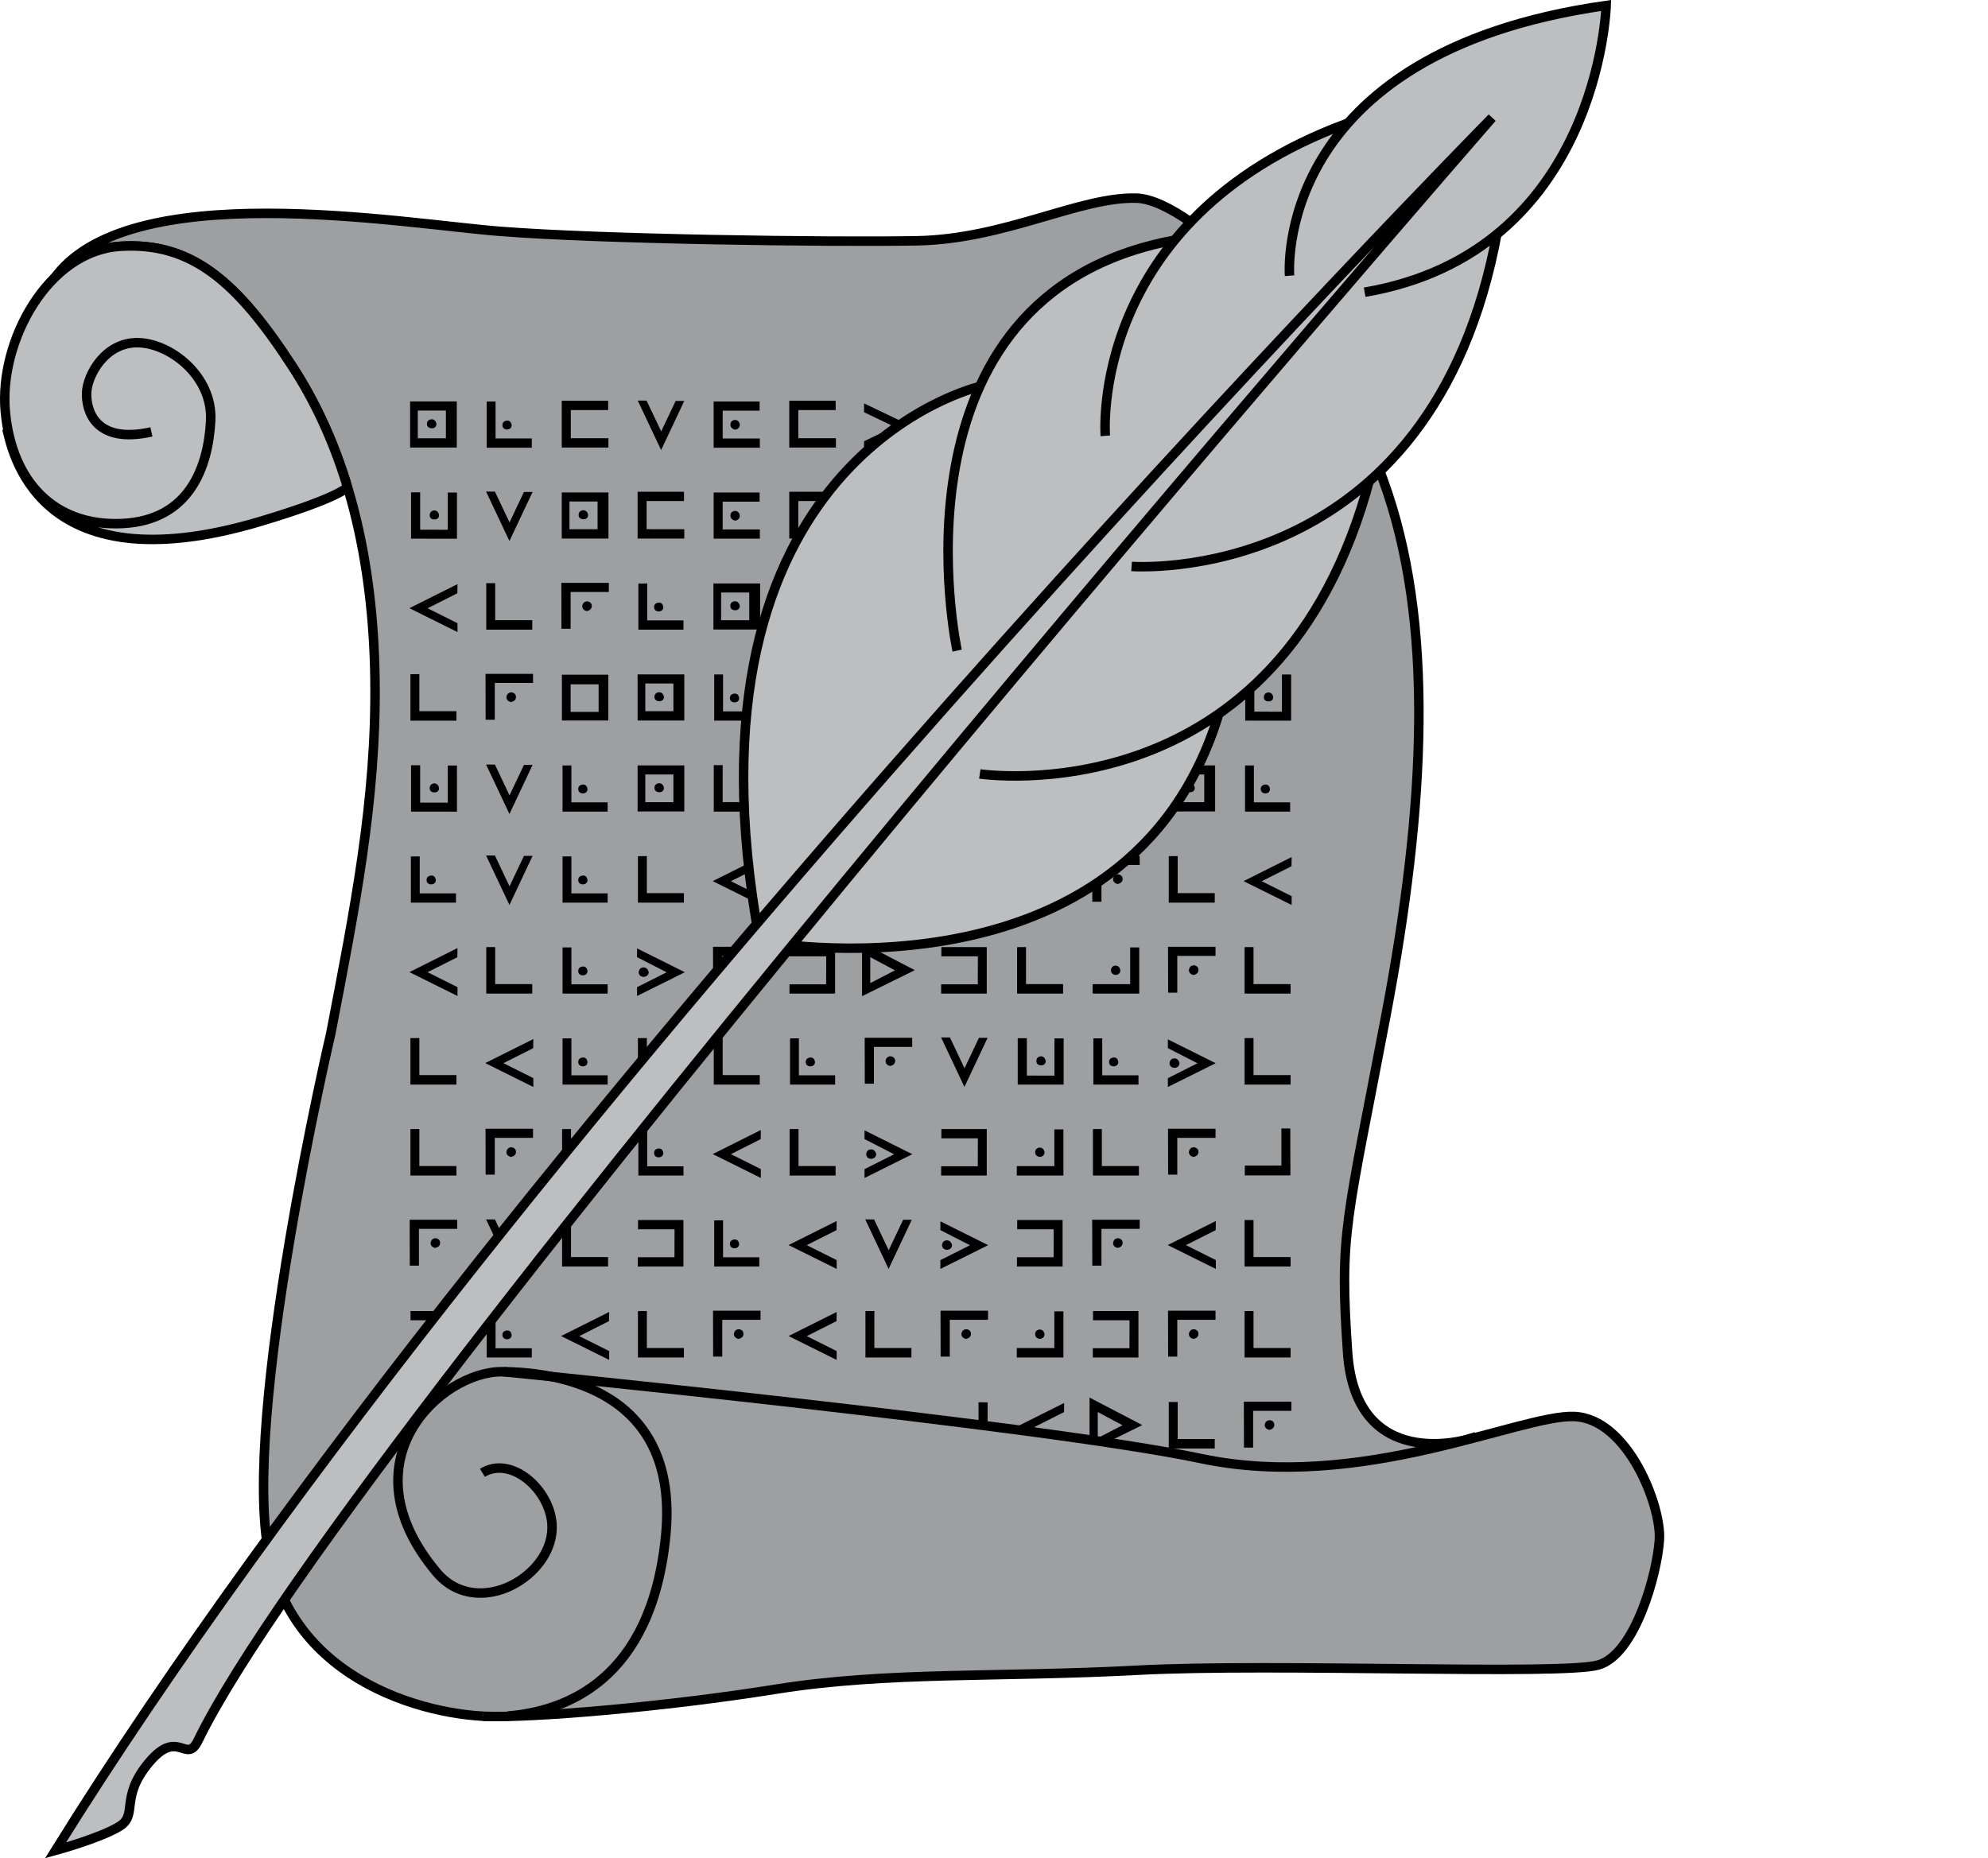 <?xml version="1.0" encoding="utf-8"?>
<!-- Generator: Adobe Illustrator 12.0.0, SVG Export Plug-In . SVG Version: 6.00 Build 51448)  -->
<!DOCTYPE svg PUBLIC "-//W3C//DTD SVG 1.1//EN" "http://www.w3.org/Graphics/SVG/1.1/DTD/svg11.dtd">
<svg  version="1.1" xmlns="http://www.w3.org/2000/svg" xmlns:xlink="http://www.w3.org/1999/xlink" width="629.173" height="588.198" viewBox="0 0 629.173 588.198"
	 overflow="visible" enable-background="new 0 0 629.173 588.198" xml:space="preserve">
<g id="Layer_2">
</g>
<g id="Layer_3">
	<path fill="#9D9FA1" stroke="#000000" stroke-width="3" d="M160.673,543.221c-18.5,1.5-66.5-7.5-75.5-51s19.5-165,19.5-165
		c7.5-39,14.5-74,14-112s-8.5-72-26-99s-32-39.75-54.75-38.25c-7.938,0.523-14.994,4.334-20.731,10.02l-0.269,0.48
		c23-33,109.75-17.75,141.25-15.25s104,3.5,132,3s51.5-14,69.5-13.5s61.5,44,78,89s13.5,103.5,1,169.5s-14.833,68.667-12.167,107
		s38.167,27.333,38.167,27.333l-8.167,33.5L218.84,535.388l-43.833,6.666L160.673,543.221z"/>
	<g>
		<path d="M129.791,127.084h14.777v14.59h-14.777V127.084z M132.228,129.955v8.777h8.895v-8.777H132.228z M136.529,132.709
			c0.938,0.039,1.473,0.563,1.605,1.57c-0.086,0.844-0.578,1.277-1.477,1.301c-0.938-0.063-1.449-0.473-1.535-1.23
			C135.076,133.42,135.544,132.873,136.529,132.709z"/>
		<path d="M156.837,127.096v11.695h11.473v2.93h-14.273v-14.613L156.837,127.096z M160.494,133.143
			c0.836-0.008,1.316,0.492,1.441,1.5c-0.078,0.844-0.59,1.281-1.535,1.313c-0.844-0.078-1.309-0.496-1.395-1.254
			C158.966,133.771,159.462,133.252,160.494,133.143z"/>
		<path d="M192.556,138.721v2.953h-14.766v-14.813h14.684v2.941H180.65v8.918H192.556z"/>
		<path d="M201.802,126.814h2.836l4.617,9.75l4.57-9.633h2.73l-7.324,15.539l-7.324-15.516L201.802,126.814z"/>
		<path d="M240.486,138.803v2.918h-14.625v-14.625h14.543v2.906H228.72v8.801H240.486z M231.169,134.561
			c0.078,0.758,0.586,1.242,1.523,1.453c0.891-0.164,1.379-0.668,1.465-1.512c-0.133-1.016-0.664-1.543-1.594-1.582
			C231.587,133.084,231.123,133.631,231.169,134.561z"/>
		<path d="M264.556,138.721v2.953h-14.766v-14.813h14.684v2.941H252.65v8.918H264.556z"/>
		<path d="M273.509,127.717l15.363,7.348l-15.41,7.324v-2.719l9.563-4.582l-9.563-4.605v-2.766H273.509z"/>
		<path d="M300.72,138.721h11.73v3h-14.555v-14.707l2.824-0.012V138.721z"/>
		<path d="M336.556,138.721v2.953h-14.766v-14.813h14.684v2.941H324.65v8.918H336.556z"/>
		<path d="M345.791,127.084h14.777v14.59h-14.777V127.084z M348.228,129.955v8.777h8.895v-8.777H348.228z M352.529,132.709
			c0.938,0.039,1.473,0.563,1.605,1.57c-0.086,0.844-0.578,1.277-1.477,1.301c-0.938-0.063-1.449-0.473-1.535-1.23
			C351.076,133.42,351.544,132.873,352.529,132.709z"/>
		<path d="M384.556,138.721v2.953h-14.766v-14.813h14.684v2.941H372.65v8.918H384.556z"/>
		<path d="M393.791,127.084h14.777v14.59h-14.777V127.084z M396.228,129.955v8.777h8.895v-8.777H396.228z M400.529,132.709
			c0.938,0.039,1.473,0.563,1.605,1.57c-0.086,0.844-0.578,1.277-1.477,1.301c-0.938-0.063-1.449-0.473-1.535-1.23
			C399.076,133.42,399.544,132.873,400.529,132.709z"/>
		<path d="M132.978,167.673l8.742,0.023v-11.777h2.906v14.613l-14.531-0.012v-14.672h2.883V167.673z M137.384,161.567
			c0.922,0.039,1.445,0.574,1.57,1.605c-0.086,0.844-0.602,1.262-1.547,1.254c-0.852-0.031-1.32-0.43-1.406-1.195
			C135.955,162.294,136.416,161.739,137.384,161.567z"/>
		<path d="M153.802,155.614h2.836l4.617,9.75l4.57-9.633h2.73l-7.324,15.539l-7.324-15.516L153.802,155.614z"/>
		<path d="M177.791,155.884h14.777v14.59h-14.777V155.884z M180.228,158.755v8.777h8.895v-8.777H180.228z M184.529,161.509
			c0.938,0.039,1.473,0.563,1.605,1.57c-0.086,0.844-0.578,1.277-1.477,1.301c-0.938-0.063-1.449-0.473-1.535-1.23
			C183.076,162.22,183.544,161.673,184.529,161.509z"/>
		<path d="M216.556,167.521v2.953h-14.766v-14.813h14.684v2.941H204.65v8.918H216.556z"/>
		<path d="M240.486,167.603v2.918h-14.625v-14.625h14.543v2.906H228.72v8.801H240.486z M231.169,163.36
			c0.078,0.758,0.586,1.242,1.523,1.453c0.891-0.164,1.379-0.668,1.465-1.512c-0.133-1.016-0.664-1.543-1.594-1.582
			C231.587,161.884,231.123,162.431,231.169,163.36z"/>
		<path d="M264.556,167.521v2.953h-14.766v-14.813h14.684v2.941H252.65v8.918H264.556z"/>
		<path d="M273.791,155.884h14.777v14.59h-14.777V155.884z M276.228,158.755v8.777h8.895v-8.777H276.228z M280.529,161.509
			c0.938,0.039,1.473,0.563,1.605,1.57c-0.086,0.844-0.578,1.277-1.477,1.301c-0.938-0.063-1.449-0.473-1.535-1.23
			C279.076,162.22,279.544,161.673,280.529,161.509z"/>
		<path d="M297.802,155.614h2.836l4.617,9.75l4.57-9.633h2.73l-7.324,15.539l-7.324-15.516L297.802,155.614z"/>
		<path d="M336.556,167.521v2.953h-14.766v-14.813h14.684v2.941H324.65v8.918H336.556z"/>
		<path d="M348.978,167.673l8.742,0.023v-11.777h2.906v14.613l-14.531-0.012v-14.672h2.883V167.673z M353.384,161.567
			c0.922,0.039,1.445,0.574,1.57,1.605c-0.086,0.844-0.602,1.262-1.547,1.254c-0.852-0.031-1.32-0.43-1.406-1.195
			C351.955,162.294,352.416,161.739,353.384,161.567z"/>
		<path d="M372.837,155.896v11.695h11.473v2.93h-14.273v-14.613L372.837,155.896z M376.494,161.942
			c0.836-0.008,1.316,0.492,1.441,1.5c-0.078,0.844-0.59,1.281-1.535,1.313c-0.844-0.078-1.309-0.496-1.395-1.254
			C374.966,162.571,375.462,162.052,376.494,161.942z"/>
		<path d="M396.837,155.896v11.695h11.473v2.93h-14.273v-14.613L396.837,155.896z M400.494,161.942
			c0.836-0.008,1.316,0.492,1.441,1.5c-0.078,0.844-0.59,1.281-1.535,1.313c-0.844-0.078-1.309-0.496-1.395-1.254
			C398.966,162.571,399.462,162.052,400.494,161.942z"/>
		<path d="M144.791,184.942l-0.047,2.859l-9.422,4.746l9.469,4.734v2.801l-15.223-7.559l15.152-7.582H144.791z"/>
		<path d="M156.72,196.321h11.73v3h-14.555v-14.707l2.824-0.012V196.321z"/>
		<path d="M180.591,199.04h-2.895l-0.035-14.531h15.035v2.883h-12.105V199.04z M185.876,190.356
			c-0.945,0.039-1.484,0.563-1.617,1.57c0.086,0.836,0.582,1.34,1.488,1.512c0.945-0.211,1.461-0.695,1.547-1.453
			C187.333,191.063,186.861,190.52,185.876,190.356z"/>
		<path d="M204.837,184.696v11.695h11.473v2.93h-14.273v-14.613L204.837,184.696z M208.494,190.743
			c0.836-0.008,1.316,0.492,1.441,1.5c-0.078,0.844-0.59,1.281-1.535,1.313c-0.844-0.078-1.309-0.496-1.395-1.254
			C206.966,191.372,207.462,190.852,208.494,190.743z"/>
		<path d="M225.791,184.684h14.777v14.59h-14.777V184.684z M228.228,187.555v8.777h8.895v-8.777H228.228z M232.529,190.309
			c0.938,0.039,1.473,0.563,1.605,1.57c-0.086,0.844-0.578,1.277-1.477,1.301c-0.938-0.063-1.449-0.473-1.535-1.23
			C231.076,191.02,231.544,190.473,232.529,190.309z"/>
		<path d="M249.802,184.415h2.836l4.617,9.75l4.57-9.633h2.73l-7.324,15.539l-7.324-15.516L249.802,184.415z"/>
		<path d="M276.978,196.473l8.742,0.023v-11.777h2.906v14.613l-14.531-0.012v-14.672h2.883V196.473z M281.384,190.368
			c0.922,0.039,1.445,0.574,1.57,1.605c-0.086,0.844-0.602,1.262-1.547,1.254c-0.852-0.031-1.32-0.43-1.406-1.195
			C279.955,191.094,280.416,190.54,281.384,190.368z"/>
		<path d="M312.556,196.321v2.953h-14.766v-14.813h14.684v2.941H300.65v8.918H312.556z"/>
		<path d="M333.685,187.649h-11.883v-2.906h14.754l-0.035,14.625h-2.836V187.649z"/>
		<path d="M345.662,185.036l15.082,7.523l-15.129,7.523v-2.789l9.375-4.711l-9.375-4.793v-2.754H345.662z M347.841,191.036
			c0.773,0.094,1.27,0.617,1.488,1.57c-0.172,0.922-0.719,1.395-1.641,1.418c-1-0.07-1.52-0.582-1.559-1.535
			C346.302,191.481,346.873,190.997,347.841,191.036z"/>
		<path d="M369.791,184.684h14.777v14.59h-14.777V184.684z M372.228,187.555v8.777h8.895v-8.777H372.228z M376.529,190.309
			c0.938,0.039,1.473,0.563,1.605,1.57c-0.086,0.844-0.578,1.277-1.477,1.301c-0.938-0.063-1.449-0.473-1.535-1.23
			C375.076,191.02,375.544,190.473,376.529,190.309z"/>
		<path d="M408.791,184.942l-0.047,2.859l-9.422,4.746l9.469,4.734v2.801l-15.223-7.559l15.152-7.582H408.791z"/>
		<path d="M132.72,225.121h11.73v3h-14.555v-14.707l2.824-0.012V225.121z"/>
		<path d="M156.591,227.839h-2.895l-0.035-14.531h15.035v2.883h-12.105V227.839z M161.876,219.156
			c-0.945,0.039-1.484,0.563-1.617,1.57c0.086,0.836,0.582,1.34,1.488,1.512c0.945-0.211,1.461-0.695,1.547-1.453
			C163.333,219.863,162.861,219.32,161.876,219.156z"/>
		<path d="M177.837,213.578h14.684v14.496h-14.684V213.578z M180.603,216.625v8.73h8.848v-8.73H180.603z"/>
		<path d="M201.791,213.484h14.777v14.59h-14.777V213.484z M204.228,216.355v8.777h8.895v-8.777H204.228z M208.529,219.109
			c0.938,0.039,1.473,0.563,1.605,1.57c-0.086,0.844-0.578,1.277-1.477,1.301c-0.938-0.063-1.449-0.473-1.535-1.23
			C207.076,219.82,207.544,219.273,208.529,219.109z"/>
		<path d="M228.837,213.496v11.695h11.473v2.93h-14.273v-14.613L228.837,213.496z M232.494,219.542
			c0.836-0.008,1.316,0.492,1.441,1.5c-0.078,0.844-0.59,1.281-1.535,1.313c-0.844-0.078-1.309-0.496-1.395-1.254
			C230.966,220.171,231.462,219.652,232.494,219.542z"/>
		<path d="M252.978,225.273l8.742,0.023v-11.777h2.906v14.613l-14.531-0.012v-14.672h2.883V225.273z M257.384,219.167
			c0.922,0.039,1.445,0.574,1.57,1.605c-0.086,0.844-0.602,1.262-1.547,1.254c-0.852-0.031-1.32-0.43-1.406-1.195
			C255.955,219.894,256.416,219.339,257.384,219.167z"/>
		<path d="M273.802,213.214h2.836l4.617,9.75l4.57-9.633h2.73l-7.324,15.539l-7.324-15.516L273.802,213.214z"/>
		<path d="M297.837,213.578h14.684v14.496h-14.684V213.578z M300.603,216.625v8.73h8.848v-8.73H300.603z"/>
		<path d="M336.791,213.742l-0.047,2.859l-9.422,4.746l9.469,4.734v2.801l-15.223-7.559l15.152-7.582H336.791z"/>
		<path d="M345.791,213.484h14.777v14.59h-14.777V213.484z M348.228,216.355v8.777h8.895v-8.777H348.228z M352.529,219.109
			c0.938,0.039,1.473,0.563,1.605,1.57c-0.086,0.844-0.578,1.277-1.477,1.301c-0.938-0.063-1.449-0.473-1.535-1.23
			C351.076,219.82,351.544,219.273,352.529,219.109z"/>
		<path d="M372.72,225.121h11.73v3h-14.555v-14.707l2.824-0.012V225.121z"/>
		<path d="M396.978,225.273l8.742,0.023v-11.777h2.906v14.613l-14.531-0.012v-14.672h2.883V225.273z M401.384,219.167
			c0.922,0.039,1.445,0.574,1.57,1.605c-0.086,0.844-0.602,1.262-1.547,1.254c-0.852-0.031-1.32-0.43-1.406-1.195
			C399.955,219.894,400.416,219.339,401.384,219.167z"/>
		<path d="M132.978,254.073l8.742,0.023v-11.777h2.906v14.613l-14.531-0.012v-14.672h2.883V254.073z M137.384,247.968
			c0.922,0.039,1.445,0.574,1.57,1.605c-0.086,0.844-0.602,1.262-1.547,1.254c-0.852-0.031-1.32-0.43-1.406-1.195
			C135.955,248.694,136.416,248.14,137.384,247.968z"/>
		<path d="M153.802,242.015h2.836l4.617,9.75l4.57-9.633h2.73l-7.324,15.539l-7.324-15.516L153.802,242.015z"/>
		<path d="M180.837,242.296v11.695h11.473v2.93h-14.273v-14.613L180.837,242.296z M184.494,248.343
			c0.836-0.008,1.316,0.492,1.441,1.5c-0.078,0.844-0.59,1.281-1.535,1.313c-0.844-0.078-1.309-0.496-1.395-1.254
			C182.966,248.972,183.462,248.452,184.494,248.343z"/>
		<path d="M201.791,242.284h14.777v14.59h-14.777V242.284z M204.228,245.155v8.777h8.895v-8.777H204.228z M208.529,247.909
			c0.938,0.039,1.473,0.563,1.605,1.57c-0.086,0.844-0.578,1.277-1.477,1.301c-0.938-0.063-1.449-0.473-1.535-1.23
			C207.076,248.62,207.544,248.073,208.529,247.909z"/>
		<path d="M228.72,253.921h11.73v3h-14.555v-14.707l2.824-0.012V253.921z"/>
		<path d="M264.556,253.921v2.953h-14.766v-14.813h14.684v2.941H252.65v8.918H264.556z"/>
		<path d="M273.791,242.284h14.777v14.59h-14.777V242.284z M276.228,245.155v8.777h8.895v-8.777H276.228z M280.529,247.909
			c0.938,0.039,1.473,0.563,1.605,1.57c-0.086,0.844-0.578,1.277-1.477,1.301c-0.938-0.063-1.449-0.473-1.535-1.23
			C279.076,248.62,279.544,248.073,280.529,247.909z"/>
		<path d="M300.72,253.921h11.73v3h-14.555v-14.707l2.824-0.012V253.921z"/>
		<path d="M336.556,253.921v2.953h-14.766v-14.813h14.684v2.941H324.65v8.918H336.556z"/>
		<path d="M348.72,253.921h11.73v3h-14.555v-14.707l2.824-0.012V253.921z"/>
		<path d="M369.791,242.284h14.777v14.59h-14.777V242.284z M372.228,245.155v8.777h8.895v-8.777H372.228z M376.529,247.909
			c0.938,0.039,1.473,0.563,1.605,1.57c-0.086,0.844-0.578,1.277-1.477,1.301c-0.938-0.063-1.449-0.473-1.535-1.23
			C375.076,248.62,375.544,248.073,376.529,247.909z"/>
		<path d="M396.837,242.296v11.695h11.473v2.93h-14.273v-14.613L396.837,242.296z M400.494,248.343
			c0.836-0.008,1.316,0.492,1.441,1.5c-0.078,0.844-0.59,1.281-1.535,1.313c-0.844-0.078-1.309-0.496-1.395-1.254
			C398.966,248.972,399.462,248.452,400.494,248.343z"/>
		<path d="M132.837,271.096v11.695h11.473v2.93h-14.273v-14.613L132.837,271.096z M136.494,277.143
			c0.836-0.008,1.316,0.492,1.441,1.5c-0.078,0.844-0.59,1.281-1.535,1.313c-0.844-0.078-1.309-0.496-1.395-1.254
			C134.966,277.771,135.462,277.252,136.494,277.143z"/>
		<path d="M153.802,270.814h2.836l4.617,9.75l4.57-9.633h2.73l-7.324,15.539l-7.324-15.516L153.802,270.814z"/>
		<path d="M180.837,271.096v11.695h11.473v2.93h-14.273v-14.613L180.837,271.096z M184.494,277.143
			c0.836-0.008,1.316,0.492,1.441,1.5c-0.078,0.844-0.59,1.281-1.535,1.313c-0.844-0.078-1.309-0.496-1.395-1.254
			C182.966,277.771,183.462,277.252,184.494,277.143z"/>
		<path d="M204.72,282.721h11.73v3h-14.555v-14.707l2.824-0.012V282.721z"/>
		<path d="M240.791,271.342l-0.047,2.859l-9.422,4.746l9.469,4.734v2.801l-15.223-7.559l15.152-7.582H240.791z"/>
		<path d="M249.662,271.436l15.082,7.523l-15.129,7.523v-2.789l9.375-4.711l-9.375-4.793v-2.754H249.662z M251.841,277.436
			c0.773,0.094,1.27,0.617,1.488,1.57c-0.172,0.922-0.719,1.395-1.641,1.418c-1-0.07-1.52-0.582-1.559-1.535
			C250.302,277.881,250.873,277.396,251.841,277.436z"/>
		<path d="M273.662,271.436l15.082,7.523l-15.129,7.523v-2.789l9.375-4.711l-9.375-4.793v-2.754H273.662z M275.841,277.436
			c0.773,0.094,1.27,0.617,1.488,1.57c-0.172,0.922-0.719,1.395-1.641,1.418c-1-0.07-1.52-0.582-1.559-1.535
			C274.302,277.881,274.873,277.396,275.841,277.436z"/>
		<path d="M309.462,282.779l0.023-8.848h-11.555v-2.93h14.367v14.719h-14.438v-2.941H309.462z"/>
		<path d="M324.837,271.096v11.695h11.473v2.93h-14.273v-14.613L324.837,271.096z M328.494,277.143
			c0.836-0.008,1.316,0.492,1.441,1.5c-0.078,0.844-0.59,1.281-1.535,1.313c-0.844-0.078-1.309-0.496-1.395-1.254
			C326.966,277.771,327.462,277.252,328.494,277.143z"/>
		<path d="M348.591,285.439h-2.895l-0.035-14.531h15.035v2.883h-12.105V285.439z M353.876,276.756
			c-0.945,0.039-1.484,0.563-1.617,1.57c0.086,0.836,0.582,1.34,1.488,1.512c0.945-0.211,1.461-0.695,1.547-1.453
			C355.333,277.463,354.861,276.92,353.876,276.756z"/>
		<path d="M372.72,282.721h11.73v3h-14.555v-14.707l2.824-0.012V282.721z"/>
		<path d="M408.791,271.342l-0.047,2.859l-9.422,4.746l9.469,4.734v2.801l-15.223-7.559l15.152-7.582H408.791z"/>
		<path d="M144.791,300.142l-0.047,2.859l-9.422,4.746l9.469,4.734v2.801l-15.223-7.559l15.152-7.582H144.791z"/>
		<path d="M156.72,311.521h11.73v3h-14.555v-14.707l2.824-0.012V311.521z"/>
		<path d="M180.837,299.896v11.695h11.473v2.93h-14.273v-14.613L180.837,299.896z M184.494,305.942
			c0.836-0.008,1.316,0.492,1.441,1.5c-0.078,0.844-0.59,1.281-1.535,1.313c-0.844-0.078-1.309-0.496-1.395-1.254
			C182.966,306.571,183.462,306.052,184.494,305.942z"/>
		<path d="M201.662,300.235l15.082,7.523l-15.129,7.523v-2.789l9.375-4.711l-9.375-4.793v-2.754H201.662z M203.841,306.235
			c0.773,0.094,1.27,0.617,1.488,1.57c-0.172,0.922-0.719,1.395-1.641,1.418c-1-0.07-1.52-0.582-1.559-1.535
			C202.302,306.681,202.873,306.196,203.841,306.235z"/>
		<path d="M228.591,314.239h-2.895l-0.035-14.531h15.035v2.883h-12.105V314.239z M233.876,305.556
			c-0.945,0.039-1.484,0.563-1.617,1.57c0.086,0.836,0.582,1.34,1.488,1.512c0.945-0.211,1.461-0.695,1.547-1.453
			C235.333,306.263,234.861,305.72,233.876,305.556z"/>
		<path d="M261.462,311.579l0.023-8.848h-11.555v-2.93h14.367v14.719h-14.438v-2.941H261.462z"/>
		<path d="M289.517,307.103l-16.688,8.238v-16.934L289.517,307.103z M275.478,303.013h-0.059v8.191l7.828-4.043L275.478,303.013z"/>
		<path d="M309.462,311.579l0.023-8.848h-11.555v-2.93h14.367v14.719h-14.438v-2.941H309.462z"/>
		<path d="M324.72,311.521h11.73v3h-14.555v-14.707l2.824-0.012V311.521z"/>
		<path d="M357.685,299.896l2.871,0.012v14.613h-14.754v-2.988h11.883V299.896z M352.998,305.649
			c0.93,0.039,1.457,0.566,1.582,1.582c-0.086,0.844-0.594,1.305-1.523,1.383c-0.883-0.125-1.363-0.566-1.441-1.324
			C351.568,306.36,352.029,305.813,352.998,305.649z"/>
		<path d="M372.591,314.239h-2.895l-0.035-14.531h15.035v2.883h-12.105V314.239z M377.876,305.556
			c-0.945,0.039-1.484,0.563-1.617,1.57c0.086,0.836,0.582,1.34,1.488,1.512c0.945-0.211,1.461-0.695,1.547-1.453
			C379.333,306.263,378.861,305.72,377.876,305.556z"/>
		<path d="M396.72,311.521h11.73v3h-14.555v-14.707l2.824-0.012V311.521z"/>
		<path d="M132.72,340.32h11.73v3h-14.555v-14.707l2.824-0.012V340.32z"/>
		<path d="M168.791,328.941l-0.047,2.859l-9.422,4.746l9.469,4.734v2.801l-15.223-7.559l15.152-7.582H168.791z"/>
		<path d="M180.837,328.695v11.695h11.473v2.93h-14.273v-14.613L180.837,328.695z M184.494,334.742
			c0.836-0.008,1.316,0.492,1.441,1.5c-0.078,0.844-0.59,1.281-1.535,1.313c-0.844-0.078-1.309-0.496-1.395-1.254
			C182.966,335.371,183.462,334.852,184.494,334.742z"/>
		<path d="M204.72,340.32h11.73v3h-14.555v-14.707l2.824-0.012V340.32z"/>
		<path d="M228.72,340.32h11.73v3h-14.555v-14.707l2.824-0.012V340.32z"/>
		<path d="M252.837,328.695v11.695h11.473v2.93h-14.273v-14.613L252.837,328.695z M256.494,334.742
			c0.836-0.008,1.316,0.492,1.441,1.5c-0.078,0.844-0.59,1.281-1.535,1.313c-0.844-0.078-1.309-0.496-1.395-1.254
			C254.966,335.371,255.462,334.852,256.494,334.742z"/>
		<path d="M276.591,343.039h-2.895l-0.035-14.531h15.035v2.883h-12.105V343.039z M281.876,334.355
			c-0.945,0.039-1.484,0.563-1.617,1.57c0.086,0.836,0.582,1.34,1.488,1.512c0.945-0.211,1.461-0.695,1.547-1.453
			C283.333,335.063,282.861,334.52,281.876,334.355z"/>
		<path d="M297.802,328.414h2.836l4.617,9.75l4.57-9.633h2.73l-7.324,15.539l-7.324-15.516L297.802,328.414z"/>
		<path d="M324.978,340.473l8.742,0.023v-11.777h2.906v14.613l-14.531-0.012v-14.672h2.883V340.473z M329.384,334.367
			c0.922,0.039,1.445,0.574,1.57,1.605c-0.086,0.844-0.602,1.262-1.547,1.254c-0.852-0.031-1.32-0.43-1.406-1.195
			C327.955,335.094,328.416,334.539,329.384,334.367z"/>
		<path d="M348.837,328.695v11.695h11.473v2.93h-14.273v-14.613L348.837,328.695z M352.494,334.742
			c0.836-0.008,1.316,0.492,1.441,1.5c-0.078,0.844-0.59,1.281-1.535,1.313c-0.844-0.078-1.309-0.496-1.395-1.254
			C350.966,335.371,351.462,334.852,352.494,334.742z"/>
		<path d="M369.662,329.035l15.082,7.523l-15.129,7.523v-2.789l9.375-4.711l-9.375-4.793v-2.754H369.662z M371.841,335.035
			c0.773,0.094,1.27,0.617,1.488,1.57c-0.172,0.922-0.719,1.395-1.641,1.418c-1-0.07-1.52-0.582-1.559-1.535
			C370.302,335.48,370.873,334.996,371.841,335.035z"/>
		<path d="M396.72,340.32h11.73v3h-14.555v-14.707l2.824-0.012V340.32z"/>
		<path d="M132.72,369.121h11.73v3h-14.555v-14.707l2.824-0.012V369.121z"/>
		<path d="M156.591,371.84h-2.895l-0.035-14.531h15.035v2.883h-12.105V371.84z M161.876,363.156
			c-0.945,0.039-1.484,0.563-1.617,1.57c0.086,0.836,0.582,1.34,1.488,1.512c0.945-0.211,1.461-0.695,1.547-1.453
			C163.333,363.863,162.861,363.32,161.876,363.156z"/>
		<path d="M180.72,369.121h11.73v3h-14.555v-14.707l2.824-0.012V369.121z"/>
		<path d="M204.837,357.496v11.695h11.473v2.93h-14.273v-14.613L204.837,357.496z M208.494,363.543
			c0.836-0.008,1.316,0.492,1.441,1.5c-0.078,0.844-0.59,1.281-1.535,1.313c-0.844-0.078-1.309-0.496-1.395-1.254
			C206.966,364.172,207.462,363.652,208.494,363.543z"/>
		<path d="M240.791,357.742l-0.047,2.859l-9.422,4.746l9.469,4.734v2.801l-15.223-7.559l15.152-7.582H240.791z"/>
		<path d="M252.72,369.121h11.73v3h-14.555v-14.707l2.824-0.012V369.121z"/>
		<path d="M273.662,357.836l15.082,7.523l-15.129,7.523v-2.789l9.375-4.711l-9.375-4.793v-2.754H273.662z M275.841,363.836
			c0.773,0.094,1.27,0.617,1.488,1.57c-0.172,0.922-0.719,1.395-1.641,1.418c-1-0.07-1.52-0.582-1.559-1.535
			C274.302,364.281,274.873,363.797,275.841,363.836z"/>
		<path d="M309.462,369.18l0.023-8.848h-11.555v-2.93h14.367v14.719h-14.438v-2.941H309.462z"/>
		<path d="M333.685,357.496l2.871,0.012v14.613h-14.754v-2.988h11.883V357.496z M328.998,363.25c0.93,0.039,1.457,0.566,1.582,1.582
			c-0.086,0.844-0.594,1.305-1.523,1.383c-0.883-0.125-1.363-0.566-1.441-1.324C327.568,363.961,328.029,363.414,328.998,363.25z"/>
		<path d="M348.72,369.121h11.73v3h-14.555v-14.707l2.824-0.012V369.121z"/>
		<path d="M372.591,371.84h-2.895l-0.035-14.531h15.035v2.883h-12.105V371.84z M377.876,363.156
			c-0.945,0.039-1.484,0.563-1.617,1.57c0.086,0.836,0.582,1.34,1.488,1.512c0.945-0.211,1.461-0.695,1.547-1.453
			C379.333,363.863,378.861,363.32,377.876,363.156z"/>
		<path d="M405.544,357.215h2.813l0.035,14.859h-14.438l0.023-3.117h11.566V357.215z"/>
		<path d="M132.591,400.64h-2.895l-0.035-14.531h15.035v2.883h-12.105V400.64z M137.876,391.956
			c-0.945,0.039-1.484,0.563-1.617,1.57c0.086,0.836,0.582,1.34,1.488,1.512c0.945-0.211,1.461-0.695,1.547-1.453
			C139.333,392.663,138.861,392.12,137.876,391.956z"/>
		<path d="M153.802,386.015h2.836l4.617,9.75l4.57-9.633h2.73l-7.324,15.539l-7.324-15.516L153.802,386.015z"/>
		<path d="M180.72,397.921h11.73v3h-14.555v-14.707l2.824-0.012V397.921z"/>
		<path d="M213.462,397.979l0.023-8.848h-11.555v-2.93h14.367v14.719h-14.438v-2.941H213.462z"/>
		<path d="M228.837,386.296v11.695h11.473v2.93h-14.273v-14.613L228.837,386.296z M232.494,392.343
			c0.836-0.008,1.316,0.492,1.441,1.5c-0.078,0.844-0.59,1.281-1.535,1.313c-0.844-0.078-1.309-0.496-1.395-1.254
			C230.966,392.972,231.462,392.452,232.494,392.343z"/>
		<path d="M264.791,386.542l-0.047,2.859l-9.422,4.746l9.469,4.734v2.801l-15.223-7.559l15.152-7.582H264.791z"/>
		<path d="M273.802,386.015h2.836l4.617,9.75l4.57-9.633h2.73l-7.324,15.539l-7.324-15.516L273.802,386.015z"/>
		<path d="M297.662,386.636l15.082,7.523l-15.129,7.523v-2.789l9.375-4.711l-9.375-4.793v-2.754H297.662z M299.841,392.636
			c0.773,0.094,1.27,0.617,1.488,1.57c-0.172,0.922-0.719,1.395-1.641,1.418c-1-0.07-1.52-0.582-1.559-1.535
			C298.302,393.081,298.873,392.597,299.841,392.636z"/>
		<path d="M333.462,397.979l0.023-8.848h-11.555v-2.93h14.367v14.719h-14.438v-2.941H333.462z"/>
		<path d="M348.591,400.64h-2.895l-0.035-14.531h15.035v2.883h-12.105V400.64z M353.876,391.956
			c-0.945,0.039-1.484,0.563-1.617,1.57c0.086,0.836,0.582,1.34,1.488,1.512c0.945-0.211,1.461-0.695,1.547-1.453
			C355.333,392.663,354.861,392.12,353.876,391.956z"/>
		<path d="M384.791,386.542l-0.047,2.859l-9.422,4.746l9.469,4.734v2.801l-15.223-7.559l15.152-7.582H384.791z"/>
		<path d="M396.72,397.921h11.73v3h-14.555v-14.707l2.824-0.012V397.921z"/>
		<path d="M141.462,426.779l0.023-8.848h-11.555v-2.93h14.367v14.719h-14.438v-2.941H141.462z M136.529,420.861
			c0.914,0.039,1.438,0.57,1.57,1.594c-0.086,0.844-0.598,1.281-1.535,1.313c-0.859-0.07-1.332-0.488-1.418-1.254
			C135.099,421.576,135.56,421.025,136.529,420.861z"/>
		<path d="M156.837,415.096v11.695h11.473v2.93h-14.273v-14.613L156.837,415.096z M160.494,421.143
			c0.836-0.008,1.316,0.492,1.441,1.5c-0.078,0.844-0.59,1.281-1.535,1.313c-0.844-0.078-1.309-0.496-1.395-1.254
			C158.966,421.771,159.462,421.252,160.494,421.143z"/>
		<path d="M192.791,415.342l-0.047,2.859l-9.422,4.746l9.469,4.734v2.801l-15.223-7.559l15.152-7.582H192.791z"/>
		<path d="M204.72,426.721h11.73v3h-14.555v-14.707l2.824-0.012V426.721z"/>
		<path d="M228.591,429.439h-2.895l-0.035-14.531h15.035v2.883h-12.105V429.439z M233.876,420.756
			c-0.945,0.039-1.484,0.563-1.617,1.57c0.086,0.836,0.582,1.34,1.488,1.512c0.945-0.211,1.461-0.695,1.547-1.453
			C235.333,421.463,234.861,420.92,233.876,420.756z"/>
		<path d="M264.791,415.342l-0.047,2.859l-9.422,4.746l9.469,4.734v2.801l-15.223-7.559l15.152-7.582H264.791z"/>
		<path d="M276.72,426.721h11.73v3h-14.555v-14.707l2.824-0.012V426.721z"/>
		<path d="M300.591,429.439h-2.895l-0.035-14.531h15.035v2.883h-12.105V429.439z M305.876,420.756
			c-0.945,0.039-1.484,0.563-1.617,1.57c0.086,0.836,0.582,1.34,1.488,1.512c0.945-0.211,1.461-0.695,1.547-1.453
			C307.333,421.463,306.861,420.92,305.876,420.756z"/>
		<path d="M333.685,415.096l2.871,0.012v14.613h-14.754v-2.988h11.883V415.096z M328.998,420.85c0.93,0.039,1.457,0.566,1.582,1.582
			c-0.086,0.844-0.594,1.305-1.523,1.383c-0.883-0.125-1.363-0.566-1.441-1.324C327.568,421.561,328.029,421.014,328.998,420.85z"/>
		<path d="M357.462,426.779l0.023-8.848h-11.555v-2.93h14.367v14.719h-14.438v-2.941H357.462z"/>
		<path d="M372.591,429.439h-2.895l-0.035-14.531h15.035v2.883h-12.105V429.439z M377.876,420.756
			c-0.945,0.039-1.484,0.563-1.617,1.57c0.086,0.836,0.582,1.34,1.488,1.512c0.945-0.211,1.461-0.695,1.547-1.453
			C379.333,421.463,378.861,420.92,377.876,420.756z"/>
		<path d="M396.72,426.721h11.73v3h-14.555v-14.707l2.824-0.012V426.721z"/>
		<path d="M309.685,443.896l2.871,0.012v14.613h-14.754v-2.988h11.883V443.896z M304.998,449.649
			c0.93,0.039,1.457,0.566,1.582,1.582c-0.086,0.844-0.594,1.305-1.523,1.383c-0.883-0.125-1.363-0.566-1.441-1.324
			C303.568,450.36,304.029,449.813,304.998,449.649z"/>
		<path d="M336.791,444.142l-0.047,2.859l-9.422,4.746l9.469,4.734v2.801l-15.223-7.559l15.152-7.582H336.791z"/>
		<path d="M361.517,451.103l-16.688,8.238v-16.934L361.517,451.103z M347.478,447.013h-0.059v8.191l7.828-4.043L347.478,447.013z"/>
		<path d="M372.72,455.521h11.73v3h-14.555v-14.707l2.824-0.012V455.521z"/>
		<path d="M396.591,458.239h-2.895l-0.035-14.531h15.035v2.883h-12.105V458.239z M401.876,449.556
			c-0.945,0.039-1.484,0.563-1.617,1.57c0.086,0.836,0.582,1.34,1.488,1.512c0.945-0.211,1.461-0.695,1.547-1.453
			C403.333,450.263,402.861,449.72,401.876,449.556z"/>
	</g>
	<path id="bottom" fill="#9D9FA1" stroke="#000000" stroke-width="3" d="M159.361,434.221c0,0,170.146,16.833,220.813,27.5
		s101-13.999,118-13.333s27.666,28.334,27,39s-7.666,36.332-19.333,39.666s-102.333-0.666-146,1.667s-79,0.333-114.333,6
		s-77.917,9.229-92.583,8.563"/>
	<path fill="none" stroke="#000000" stroke-width="3" d="M152.673,466.221c9-5.5,21.104,5.025,22,16c1.333,16.333-23.5,31-36.5,15.5
		c-29.623-35.319,1.5-63.5,20.5-63.5s56.5,6.5,52,52s-31.5,55.5-50,57"/>
	<path fill="#BCBEC0" stroke="#000000" stroke-width="3" d="M2.173,135.721c1.5,5.5,8.527,50.842,80.5,29.25
		c25-7.5,27.25-10.75,27.25-10.75l-0.48-1.793c-4.109-13.092-9.654-25.228-16.77-36.207c-17.5-27-32-39.75-54.75-38.25
		s-38.25,30-36.25,52.25s15.5,36.5,37,35.5s27.25-18.25,28-32.5s-13-24.75-23.25-24.75s-15.75,10.25-16,15.75s2.5,16.5,20.5,12.5"/>
</g>
<g id="Layer_4">
</g>
<g id="Layer_1">
	<g>
		<path fill="#BCBEC0" stroke="#000000" stroke-width="3" d="M309.967,122.399c0,0-97.701,22.36-69.534,175.556
			c0,0,116.814,21.872,145.326-72.075"/>
		<path fill="#BCBEC0" stroke="#000000" stroke-width="3" d="M310.097,244.985c0,0,95.184,14.461,123.586-94.02l-62.212-74.902
			c-92.842,17.475-68.551,129.891-68.551,129.891"/>
		<path fill="#BCBEC0" stroke="#000000" stroke-width="3" d="M349.81,137.967c0,0-5.549-68.296,76.029-98.729l48.145,33.543
			c-20.465,113.82-115.858,106.521-115.858,106.521"/>
		<path fill="#BCBEC0" stroke="#000000" stroke-width="3" d="M408.127,87.272c0,0-5.982-70.508,100.204-85.538
			c0,0-2.187,78.079-76.436,90.768"/>
	</g>
	<path fill="#BCBEC0" stroke="#000000" stroke-width="3" d="M472.219,37.275c0,0-307.882,312.357-454.662,548.471
		c0,0,14.04-3.828,20.165-7.552c6.125-3.723,0.038-9.023,9.388-20.232c9.35-11.207,11.784,0.807,15.58-7.014
		C110.379,452.706,472.219,37.275,472.219,37.275z"/>
</g>
</svg>
